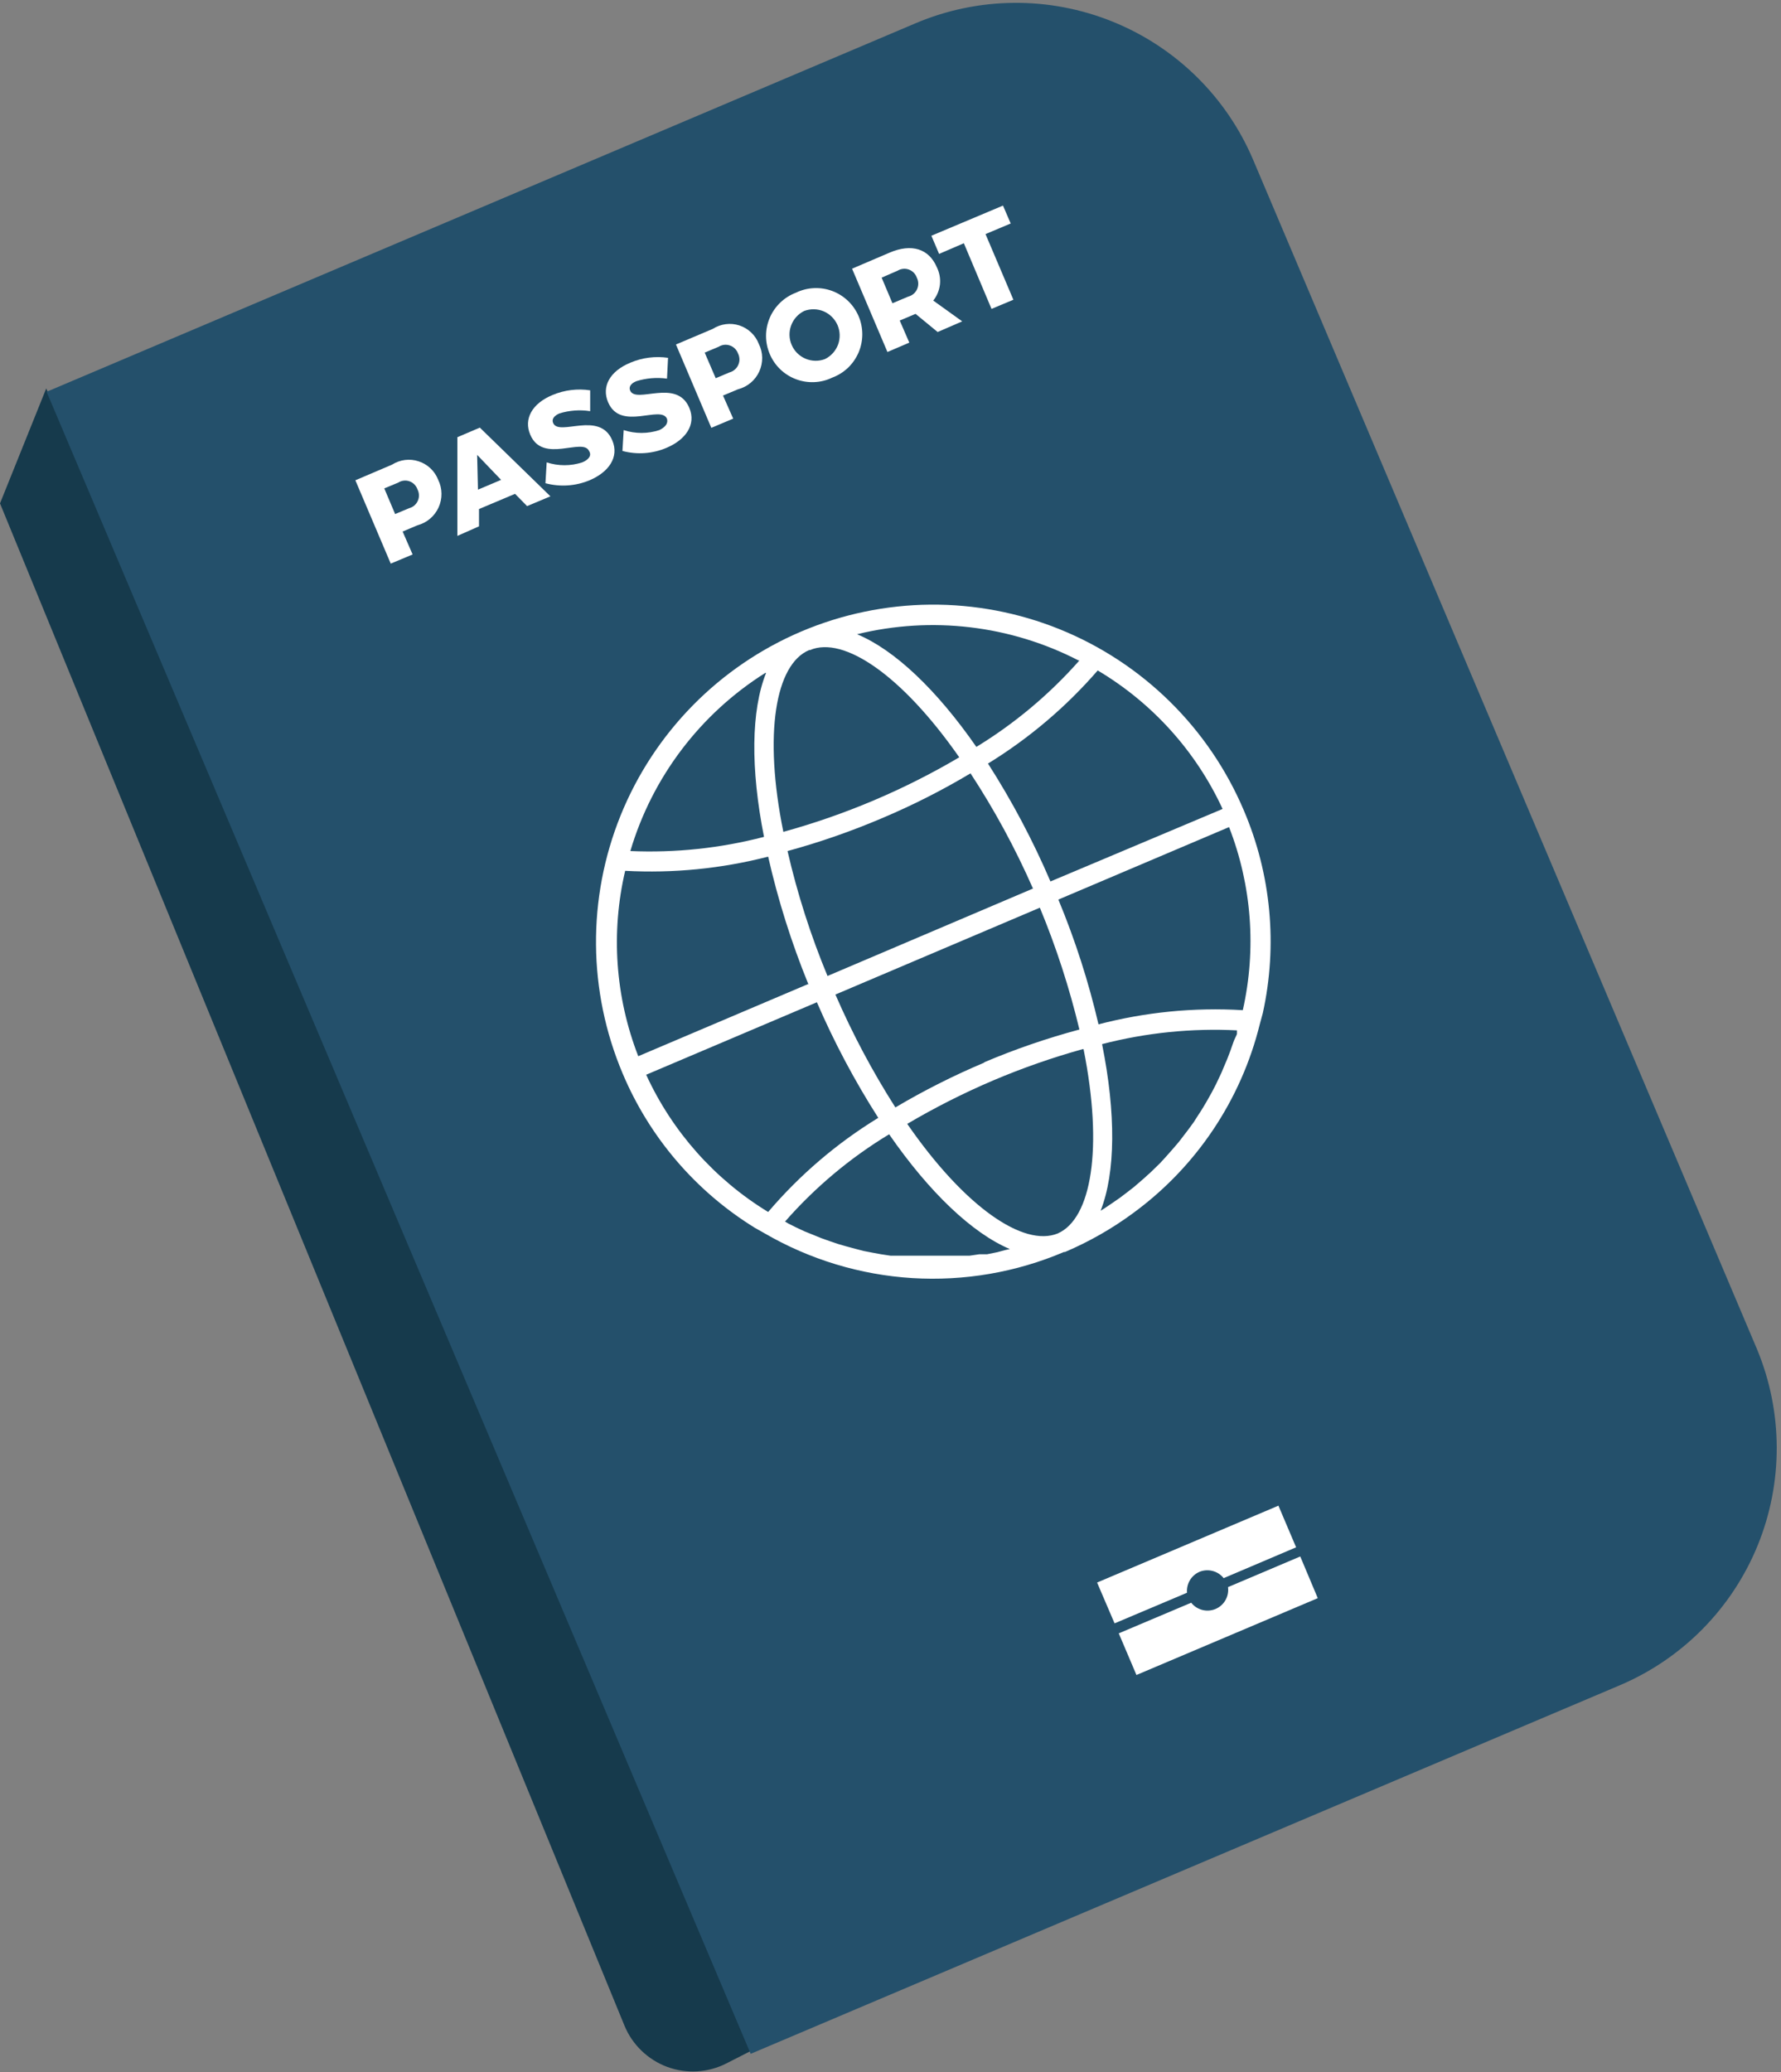 <svg width="43" height="50" viewBox="0 0 43 50" fill="none" xmlns="http://www.w3.org/2000/svg">
<rect x="0" y="0" width="43" height="50" fill="#808080" stroke="none"/>
<g clip-path="url(#clip0_558_59)">
<path d="M1.116 9.374L0 12.148L15.078 48.884C15.172 49.112 15.312 49.317 15.49 49.488C15.667 49.659 15.878 49.791 16.108 49.877C16.339 49.962 16.585 49.999 16.831 49.985C17.077 49.97 17.317 49.906 17.536 49.794L18.109 49.502L16.018 43.27L1.116 9.374Z" fill="#163A4C"/>
<path d="M1.124 9.455L22.106 0.561C23.624 -0.082 25.336 -0.096 26.864 0.523C28.393 1.141 29.613 2.341 30.257 3.86L42.418 32.551C43.05 34.067 43.057 35.772 42.437 37.293C41.816 38.814 40.619 40.028 39.106 40.669L18.124 49.562L1.117 9.436L1.124 9.455Z" fill="#24506B"/>
<path d="M9.721 12.827L10.078 12.676C10.189 12.647 10.293 12.593 10.381 12.519C10.469 12.445 10.54 12.352 10.588 12.247C10.636 12.142 10.661 12.028 10.659 11.913C10.658 11.797 10.631 11.684 10.58 11.58C10.54 11.475 10.476 11.381 10.395 11.303C10.313 11.226 10.216 11.168 10.109 11.133C10.002 11.097 9.889 11.086 9.778 11.1C9.666 11.114 9.559 11.153 9.464 11.213L8.58 11.59L9.434 13.601L9.962 13.38L9.721 12.827ZM9.278 11.786L9.615 11.646C9.655 11.62 9.7 11.604 9.746 11.599C9.793 11.593 9.841 11.598 9.885 11.614C9.93 11.629 9.97 11.655 10.003 11.688C10.037 11.721 10.062 11.762 10.078 11.806C10.1 11.849 10.113 11.896 10.115 11.944C10.117 11.992 10.108 12.04 10.088 12.084C10.069 12.128 10.04 12.167 10.003 12.199C9.966 12.23 9.923 12.252 9.876 12.264L9.54 12.405L9.278 11.786Z" fill="white"/>
<path d="M11.565 12.701V12.284L12.435 11.917L12.726 12.213L13.289 11.977L11.585 10.319L11.043 10.55V12.932L11.565 12.701ZM11.52 10.977L12.098 11.58L11.54 11.816L11.52 10.977Z" fill="white"/>
<path d="M14.058 11.158C13.779 11.249 13.478 11.249 13.199 11.158L13.169 11.661C13.522 11.755 13.896 11.731 14.234 11.59C14.687 11.399 14.958 11.037 14.782 10.625C14.475 9.901 13.495 10.54 13.355 10.208C13.314 10.113 13.38 10.032 13.505 9.977C13.746 9.902 14 9.883 14.249 9.922V9.419C13.943 9.373 13.63 9.411 13.345 9.53C12.842 9.736 12.641 10.113 12.802 10.489C13.103 11.203 14.078 10.545 14.224 10.887C14.29 10.992 14.214 11.093 14.058 11.158Z" fill="white"/>
<path d="M15.918 10.379C15.639 10.47 15.338 10.47 15.058 10.379L15.028 10.882C15.382 10.977 15.757 10.95 16.094 10.806C16.546 10.615 16.817 10.253 16.642 9.841C16.335 9.117 15.355 9.756 15.214 9.424C15.174 9.333 15.239 9.248 15.365 9.198C15.604 9.124 15.856 9.103 16.104 9.137L16.129 8.635C15.823 8.59 15.51 8.63 15.224 8.75C14.722 8.956 14.521 9.328 14.681 9.705C14.983 10.419 15.958 9.761 16.104 10.107C16.134 10.208 16.074 10.303 15.918 10.379Z" fill="white"/>
<path d="M17.456 9.545L17.818 9.394C17.93 9.365 18.034 9.312 18.123 9.238C18.212 9.164 18.283 9.071 18.331 8.966C18.379 8.861 18.403 8.746 18.402 8.631C18.4 8.515 18.372 8.402 18.32 8.298C18.28 8.194 18.217 8.1 18.136 8.023C18.054 7.946 17.957 7.888 17.851 7.853C17.744 7.819 17.632 7.808 17.521 7.823C17.41 7.837 17.304 7.876 17.21 7.936L16.32 8.313L17.174 10.324L17.702 10.102L17.456 9.545ZM17.014 8.509L17.35 8.368C17.39 8.343 17.436 8.327 17.483 8.321C17.53 8.316 17.578 8.321 17.623 8.337C17.668 8.352 17.708 8.377 17.742 8.411C17.776 8.444 17.802 8.485 17.818 8.529C17.84 8.572 17.851 8.619 17.853 8.668C17.854 8.716 17.844 8.763 17.824 8.807C17.805 8.851 17.775 8.89 17.738 8.921C17.702 8.952 17.658 8.975 17.612 8.987L17.28 9.127L17.014 8.509Z" fill="white"/>
<path d="M20.094 9.112C20.235 9.06 20.364 8.979 20.474 8.875C20.583 8.77 20.669 8.645 20.729 8.507C20.788 8.368 20.819 8.219 20.819 8.068C20.819 7.918 20.789 7.768 20.73 7.63C20.67 7.491 20.584 7.366 20.475 7.262C20.366 7.157 20.237 7.076 20.096 7.023C19.955 6.97 19.805 6.946 19.654 6.953C19.503 6.959 19.356 6.996 19.22 7.062C19.079 7.115 18.95 7.196 18.841 7.3C18.732 7.404 18.645 7.529 18.586 7.667C18.526 7.806 18.495 7.955 18.495 8.106C18.495 8.257 18.526 8.406 18.585 8.544C18.644 8.683 18.73 8.808 18.839 8.913C18.948 9.017 19.077 9.098 19.218 9.151C19.359 9.204 19.51 9.228 19.66 9.221C19.811 9.215 19.959 9.178 20.094 9.112ZM19.416 7.504C19.568 7.447 19.737 7.45 19.887 7.513C20.036 7.577 20.156 7.696 20.221 7.845C20.285 7.994 20.29 8.163 20.234 8.316C20.177 8.468 20.064 8.593 19.918 8.665C19.766 8.723 19.598 8.719 19.448 8.656C19.298 8.592 19.178 8.474 19.114 8.324C19.049 8.175 19.044 8.006 19.101 7.854C19.157 7.701 19.27 7.576 19.416 7.504Z" fill="white"/>
<path d="M21.723 7.735L22.105 7.574L22.638 8.012L23.231 7.755L22.532 7.253C22.622 7.141 22.678 7.006 22.694 6.863C22.709 6.72 22.682 6.576 22.618 6.448C22.427 6.001 22.009 5.87 21.477 6.097L20.572 6.484L21.426 8.494L21.954 8.268L21.723 7.735ZM21.286 6.7L21.668 6.534C21.708 6.509 21.754 6.493 21.801 6.488C21.849 6.482 21.896 6.488 21.941 6.504C21.986 6.52 22.027 6.546 22.061 6.58C22.094 6.614 22.12 6.655 22.135 6.7C22.157 6.743 22.169 6.79 22.17 6.838C22.171 6.886 22.162 6.934 22.142 6.978C22.122 7.022 22.093 7.061 22.056 7.092C22.019 7.123 21.976 7.145 21.929 7.157L21.547 7.318L21.286 6.7Z" fill="white"/>
<path d="M22.487 5.689L22.673 6.127L23.271 5.87L23.939 7.454L24.467 7.233L23.794 5.649L24.402 5.393L24.216 4.961L22.487 5.689Z" fill="white"/>
<path d="M19.346 15.239C17.361 16.083 15.792 17.68 14.983 19.68C14.175 21.68 14.193 23.918 15.033 25.905C15.683 27.448 16.799 28.75 18.225 29.629L18.466 29.765C19.552 30.395 20.771 30.764 22.024 30.842C23.278 30.919 24.533 30.704 25.689 30.212H25.714C26.292 29.966 26.841 29.654 27.347 29.282C28.878 28.167 29.965 26.547 30.418 24.708L30.489 24.447C30.85 22.809 30.69 21.099 30.031 19.557C29.613 18.571 29.005 17.678 28.242 16.928C27.479 16.178 26.575 15.585 25.583 15.184C24.591 14.783 23.529 14.582 22.459 14.591C21.389 14.601 20.331 14.821 19.346 15.239ZM29.78 25.146L29.704 25.362L29.629 25.558L29.539 25.769C29.514 25.834 29.488 25.895 29.458 25.955L29.358 26.166L29.267 26.342L29.152 26.548L29.051 26.719C29.011 26.784 28.971 26.85 28.926 26.915L28.82 27.081L28.684 27.267L28.564 27.423C28.518 27.488 28.468 27.548 28.418 27.608L28.292 27.754L28.136 27.93L28.006 28.071L27.835 28.237C27.79 28.283 27.743 28.327 27.694 28.367C27.639 28.423 27.573 28.473 27.513 28.528L27.372 28.649L27.177 28.8L27.031 28.91L26.819 29.056L26.669 29.157L26.573 29.217C26.935 28.297 26.945 26.87 26.608 25.196C27.671 24.921 28.769 24.809 29.865 24.864C29.865 24.864 29.865 24.919 29.865 24.945C29.865 24.97 29.8 25.08 29.78 25.146ZM24.08 30.217L23.834 30.267H23.648L23.407 30.302H23.216H22.98H22.789H22.12H21.929H21.693H21.502L21.271 30.267L21.08 30.232L20.848 30.187L20.657 30.137L20.431 30.076L20.24 30.021L20.019 29.946L19.833 29.88L19.612 29.79L19.426 29.715L19.21 29.614L19.029 29.523L18.954 29.478C19.678 28.652 20.526 27.941 21.467 27.372C22.437 28.775 23.477 29.76 24.382 30.142L24.266 30.167L24.08 30.217ZM19.557 15.687C20.371 15.34 21.778 16.295 23.16 18.275C21.83 19.059 20.402 19.664 18.913 20.074C18.431 17.707 18.722 16.028 19.537 15.687H19.557ZM23.774 25.638C23.031 25.951 22.311 26.313 21.618 26.724C21.064 25.855 20.58 24.945 20.17 24L25.106 21.904C25.501 22.857 25.82 23.84 26.061 24.844C25.274 25.055 24.503 25.32 23.754 25.638H23.774ZM26.161 25.317C26.639 27.709 26.352 29.408 25.538 29.765C24.714 30.102 23.291 29.126 21.904 27.121C22.574 26.726 23.269 26.375 23.985 26.07C24.686 25.773 25.407 25.521 26.141 25.317H26.161ZM19.979 23.552C19.574 22.576 19.251 21.567 19.014 20.537C19.788 20.326 20.547 20.062 21.286 19.748C22.026 19.436 22.743 19.074 23.432 18.662C24.011 19.545 24.515 20.475 24.94 21.442L19.979 23.552ZM19.532 23.738L15.41 25.488C14.856 24.063 14.745 22.503 15.094 21.014C16.255 21.077 17.42 20.962 18.546 20.672C18.784 21.719 19.107 22.744 19.512 23.738H19.532ZM19.723 24.186C20.141 25.154 20.637 26.087 21.205 26.975C20.204 27.587 19.307 28.354 18.546 29.247C17.257 28.461 16.231 27.308 15.601 25.935L19.723 24.186ZM26.523 24.724C26.283 23.693 25.959 22.685 25.553 21.708L29.674 19.959C30.222 21.366 30.338 22.904 30.006 24.377C28.827 24.306 27.645 24.424 26.503 24.724H26.523ZM25.362 21.271C24.938 20.282 24.434 19.331 23.854 18.426C24.846 17.816 25.74 17.059 26.503 16.179C27.823 16.963 28.874 18.128 29.518 19.521L25.362 21.271ZM26.061 15.938C25.34 16.754 24.502 17.457 23.573 18.024C22.613 16.642 21.597 15.681 20.693 15.305C22.493 14.864 24.393 15.089 26.041 15.938H26.061ZM18.496 16.239C18.134 17.144 18.119 18.546 18.446 20.195C17.393 20.469 16.306 20.584 15.219 20.537C15.747 18.756 16.905 17.229 18.476 16.239H18.496Z" fill="white"/>
<path d="M26.91 39.174L28.659 38.435C28.65 38.331 28.674 38.226 28.727 38.136C28.78 38.046 28.86 37.975 28.956 37.932C29.056 37.89 29.169 37.882 29.275 37.909C29.381 37.936 29.476 37.997 29.544 38.083L31.293 37.339L30.866 36.334L26.488 38.189L26.91 39.174Z" fill="white"/>
<path d="M29.348 38.827C29.247 38.869 29.134 38.878 29.028 38.85C28.922 38.823 28.828 38.762 28.76 38.676L27.011 39.415L27.438 40.42L31.816 38.566L31.393 37.56L29.649 38.299C29.663 38.408 29.642 38.519 29.587 38.614C29.533 38.709 29.449 38.784 29.348 38.827Z" fill="white"/>
</g>
<defs>
<clipPath id="clip0_558_59">
<rect width="42.898" height="50" fill="white"/>
</clipPath>
</defs>
</svg>
